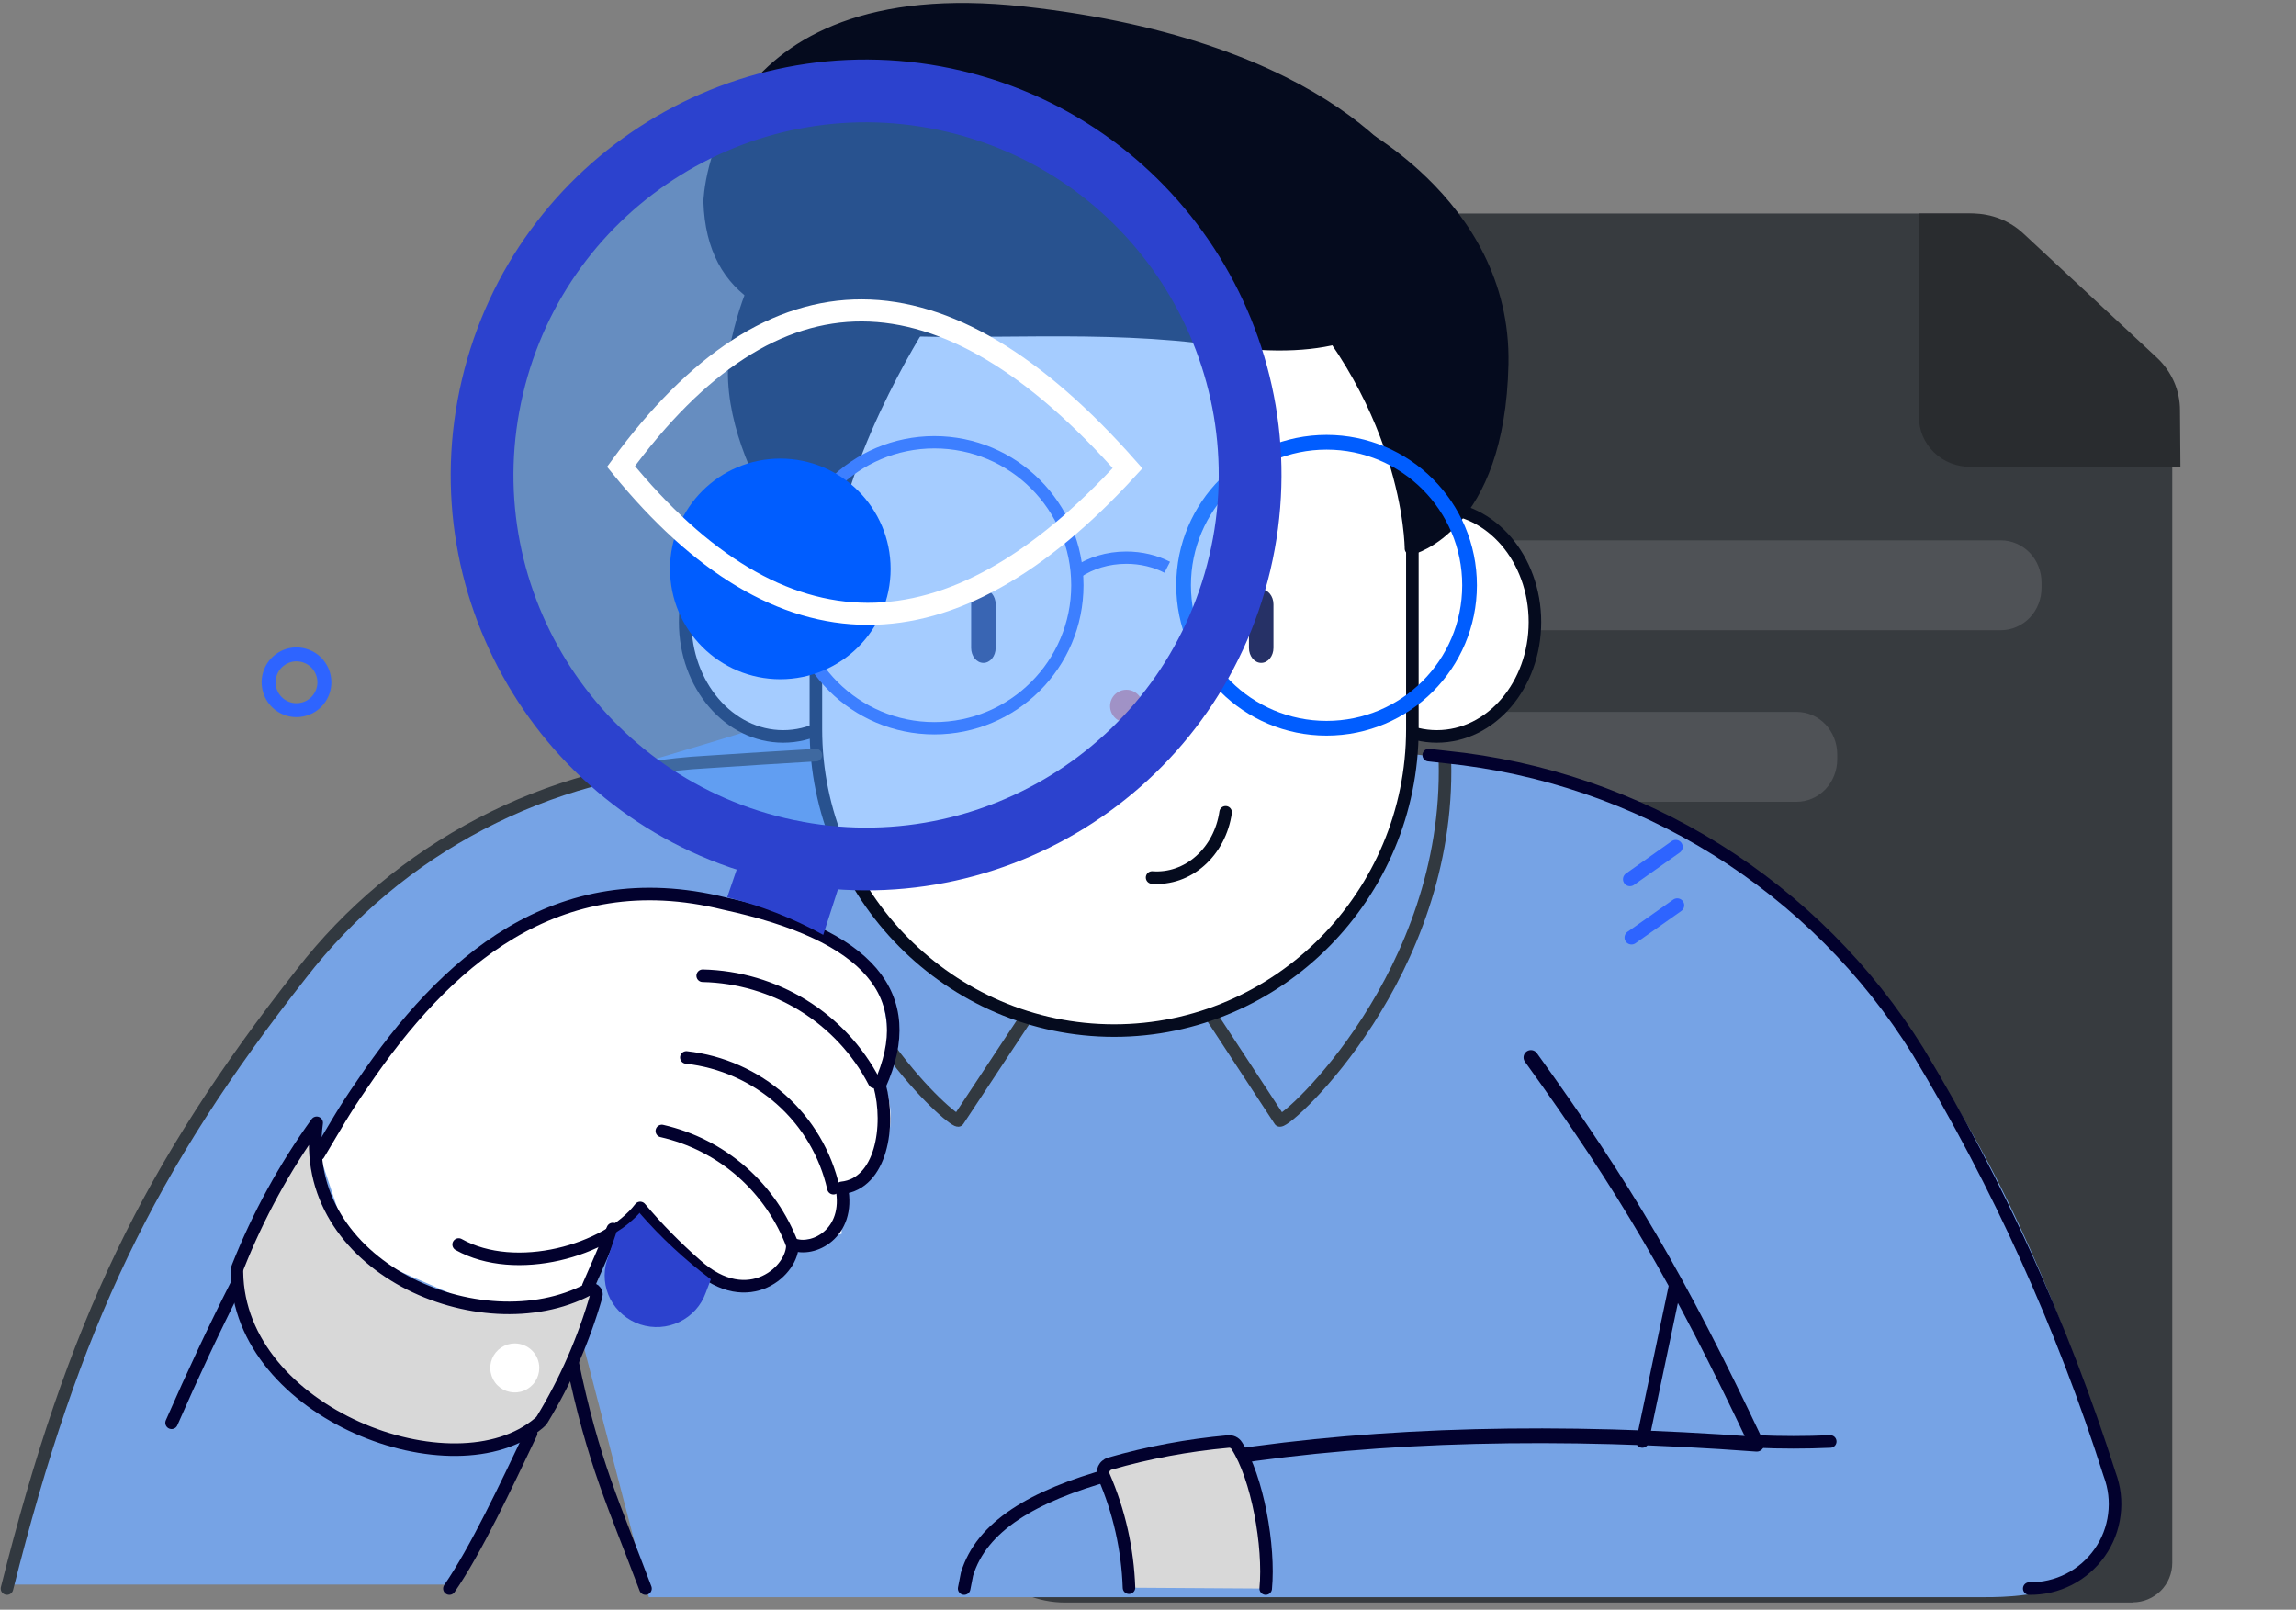 <?xml version="1.0" encoding="UTF-8"?>
<svg width="281px" height="197px" viewBox="0 0 281 197" version="1.1" xmlns="http://www.w3.org/2000/svg" xmlns:xlink="http://www.w3.org/1999/xlink">
    <rect x="0" y="0" width="281" height="197" fill="#808080" stroke="none"/>
    <title>搜索中</title>
    <defs>
        <rect id="path-1" x="0" y="5" width="281" height="190"></rect>
    </defs>
    <g id="新主题" stroke="none" stroke-width="1" fill="none" fill-rule="evenodd">
        <g id="v2.0插画库" transform="translate(-178, -7947)">
            <g id="搜索中" transform="translate(178, 7948.126)">
                <mask id="mask-2" fill="white">
                    <use xlink:href="#path-1"></use>
                </mask>
                <g id="路径备份-8"></g>
                <path d="M117.855,37.521 L117.855,182.452 C117.855,184.094 118.17,185.726 118.8,187.251 C119.421,188.776 120.339,190.156 121.501,191.319 C122.662,192.492 124.04,193.412 125.562,194.044 C127.083,194.675 128.704,195 130.351,195 L261.074,195 L261.047,194.973 C262.325,194.973 263.541,194.459 264.45,193.557 C265.35,192.655 265.855,191.428 265.855,190.147 L265.855,49.393 C265.855,48.175 265.602,46.966 265.125,45.847 C264.648,44.729 263.946,43.718 263.072,42.88 L246.92,27.481 C245.272,25.893 243.067,25 240.771,25 L130.351,25 C127.038,25 123.86,26.317 121.51,28.663 C119.169,31.017 117.855,34.201 117.855,37.521 Z" id="路径备份-12" fill="#373B3F"></path>
                <path d="M247.646,27.466 C245.968,25.89 243.744,25.009 241.419,25 L234.855,25 L234.855,49.848 C234.846,50.658 235.001,51.459 235.311,52.216 C235.63,52.964 236.095,53.649 236.678,54.219 C237.262,54.798 237.964,55.252 238.729,55.554 C239.504,55.857 240.325,56.009 241.155,56 L266.855,56 L266.8,49.091 C266.8,47.889 266.554,46.696 266.07,45.592 C265.578,44.488 264.876,43.491 263.983,42.654 L247.646,27.466 Z" id="路径备份-13" fill="#292C2F"></path>
                <path d="M249.855,70.762 L249.855,70.154 C249.855,69.48 249.728,68.807 249.475,68.18 C249.222,67.553 248.86,66.983 248.4,66.506 C247.93,66.029 247.379,65.645 246.774,65.393 C246.169,65.131 245.527,65 244.868,65 L138.832,65 C137.513,65 136.249,65.542 135.318,66.506 C134.379,67.479 133.855,68.788 133.855,70.154 L133.855,70.762 C133.846,71.454 133.963,72.137 134.216,72.773 C134.469,73.409 134.831,73.989 135.3,74.475 C135.77,74.971 136.33,75.354 136.944,75.616 C137.558,75.878 138.218,76.009 138.886,76 L244.868,76 C245.527,76 246.187,75.869 246.792,75.597 C247.406,75.335 247.957,74.952 248.418,74.466 C248.879,73.979 249.249,73.399 249.493,72.763 C249.737,72.127 249.863,71.444 249.855,70.762 Z" id="路径备份-14" fill="#4F5256"></path>
                <path d="M219.895,97 C221.209,97 222.469,96.444 223.405,95.474 C224.332,94.504 224.855,93.176 224.855,91.801 L224.855,91.189 C224.855,89.814 224.332,88.496 223.405,87.516 C222.469,86.546 221.209,86 219.895,86 L138.814,86 C137.5,86 136.24,86.546 135.313,87.516 C134.377,88.496 133.855,89.814 133.855,91.189 L133.855,91.801 C133.855,92.489 133.981,93.167 134.242,93.798 C134.494,94.438 134.863,95.013 135.322,95.493 C135.79,95.973 136.339,96.36 136.951,96.614 C137.554,96.868 138.211,97 138.859,97 L219.895,97 Z" id="路径备份-15" fill="#4F5256"></path>
                <path d="M79.416,194.343 L242.46,194.343 C256.932,194.505 259.596,188.421 258.453,178.98 L258.489,179.025 C247.491,142.809 233.244,121.074 217.134,107.277 L204.966,99.6 L188.28,93.039 L168.365,90.615 C174.278,87.402 186.936,80.442 187.953,73.224 C187.413,66.726 183.596,62.995 180.293,62.59 C178.367,62.167 178.605,62.907 176.778,63.654 C174.951,64.401 173.394,65.697 172.314,67.353 L176.067,36.915 L146.43,33 L110.574,49.668 C104.184,72.828 100.902,84.663 100.728,85.173 C100.554,85.683 88.818,89.304 65.52,96.036 C30.717,112.398 13.086,149.37 0.855,192.804 L54.765,192.804 C60.975,182.661 66.321,172.014 70.74,160.971 L79.416,194.343 Z" id="路径" fill="#76A3E5"></path>
                <polygon id="路径" fill="#76A3E5" points="214.441 174.336 205.594 156.885 201.139 173.895"></polygon>
                <path d="M147.855,122.6 L156.64,136 C157.77,136.108 177.493,118.038 176.839,92" id="路径备份-33" stroke="#323940" stroke-width="1.536" stroke-linecap="round" stroke-linejoin="round" stroke-dasharray="0,0"></path>
                <path d="M125.855,123 L117.262,136 C116.797,136 112.988,132.882 108.855,127.243" id="路径备份-34" stroke="#323940" stroke-width="1.536" stroke-linecap="round" stroke-linejoin="round" stroke-dasharray="0,0"></path>
                <path d="M37.531,79.198 C37.111,79.028 36.651,78.948 36.201,78.958 C35.531,78.978 34.881,79.188 34.331,79.578 C33.781,79.958 33.351,80.498 33.111,81.128 C32.861,81.748 32.811,82.438 32.951,83.088 C33.091,83.748 33.421,84.348 33.901,84.818 C34.381,85.288 34.991,85.598 35.651,85.728 C36.311,85.848 36.991,85.778 37.611,85.518 C38.231,85.258 38.761,84.818 39.131,84.258 C39.501,83.698 39.701,83.048 39.701,82.378 C39.701,81.918 39.611,81.468 39.431,81.048 C39.251,80.628 38.991,80.248 38.671,79.928 C38.341,79.608 37.961,79.358 37.531,79.198 Z" id="路径备份-16" stroke="#2E64FF" stroke-width="1.707" stroke-linecap="round" stroke-linejoin="round" stroke-dasharray="0,0"></path>
                <line x1="205.273" y1="109.668" x2="199.674" y2="113.611" id="路径-8备份" stroke="#2E64FF" stroke-width="1.707" stroke-linecap="round" stroke-linejoin="round" stroke-dasharray="0,0"></line>
                <line x1="205.085" y1="102.516" x2="199.486" y2="106.476" id="路径-9备份" stroke="#2E64FF" stroke-width="1.707" stroke-linecap="round" stroke-linejoin="round" stroke-dasharray="0,0"></line>
                <path d="M158.523,72 C158.523,72 155.764,71.664 154.84,71.654 C153.916,71.643 151.149,71.912 151.149,71.912 C150.428,71.903 149.845,71.318 149.855,70.613 C149.864,69.905 150.461,68.95 154.877,69.002 C159.041,69.052 159.862,70.025 159.855,70.732 C159.843,71.439 159.244,72.009 158.523,72" id="Fill-17备份-3" fill="#263166"></path>
                <path d="M116.186,72 C116.186,72 118.945,71.664 119.869,71.654 C120.793,71.643 123.56,71.912 123.56,71.912 C124.281,71.903 124.864,71.318 124.854,70.613 C124.845,69.905 124.246,68.95 119.832,69.002 C115.668,69.052 114.847,70.025 114.855,70.732 C114.866,71.439 115.465,72.009 116.186,72" id="Fill-19备份-3" fill="#263166"></path>
                <path d="M187.855,74.999 C187.855,82.731 182.481,89 175.853,89 C169.228,89 163.855,82.731 163.855,74.999 C163.855,67.269 169.228,61 175.853,61 C182.481,61 187.855,67.269 187.855,74.999" id="Fill-21备份-3" stroke="#050B1E" stroke-width="1.536" fill="#FFFFFF" stroke-linecap="round" stroke-linejoin="round" stroke-dasharray="0,0"></path>
                <path d="M107.855,74.999 C107.855,82.731 102.481,89 95.853,89 C89.228,89 83.855,82.731 83.855,74.999 C83.855,67.269 89.228,61 95.853,61 C102.481,61 107.855,67.269 107.855,74.999" id="Fill-21备份-3" stroke="#050B1E" stroke-width="1.536" fill="#FFFFFF" stroke-linecap="round" stroke-linejoin="round" stroke-dasharray="0,0"></path>
                <path d="M136.355,125 L136.355,125 C116.28,125 99.855,108.406 99.855,88.127 L99.855,62.871 C99.855,42.59 116.28,26 136.355,26 C156.429,26 172.855,42.59 172.855,62.871 L172.855,88.127 C172.855,108.406 156.429,125 136.355,125" id="Fill-25备份-3" stroke="#050B1E" stroke-width="1.536" fill="#FFFFFF" stroke-linecap="round" stroke-linejoin="round" stroke-dasharray="0,0"></path>
                <path d="M101.307,70 C101.307,70 87.215,53.81 90.295,40.461 C93.377,27.113 99.34,26 99.34,26 L112.855,38.192 C112.855,38.192 101.107,56.374 101.307,70" id="Fill-27备份-3" stroke="#050B1E" stroke-width="1.536" fill="#050B1E" stroke-linecap="round" stroke-linejoin="round" stroke-dasharray="0,0"></path>
                <path d="M164.093,14 C164.093,14 184.274,23.388 183.848,43.429 C183.422,63.471 172.683,66 172.683,66 C172.683,66 172.683,47.339 155.444,31.054 C152.098,27.892 164.093,14 164.093,14" id="Fill-29备份-3" stroke="#050B1E" stroke-width="1.536" fill="#050B1E" stroke-linecap="round" stroke-linejoin="round" stroke-dasharray="0,0"></path>
                <path d="M39,139.874 C52.333,119.874 64,109.54 74,108.874 C89,107.874 103,113.874 105,115.874 C107,117.874 110,123.874 108,130.874 C109.333,134.207 109.333,137.207 108,139.874 C106.667,142.54 105,143.874 103,143.874 L103,149.874 L97,150.874 L95,154.874 C92.681,155.653 91.015,155.986 90,155.874 C88.985,155.761 87.652,155.094 86,153.874 L78,146.874 L74,149.874 C74,152.54 73.667,154.54 73,155.874 C71,157.207 66.333,158.207 59,158.874 L43,151.874 L39,139.874 Z" id="路径-4" fill="#FFFFFF"></path>
                <path d="M120.355,80 L120.355,80 C119.529,80 118.855,79.177 118.855,78.17 L118.855,72.83 C118.855,71.823 119.529,71 120.355,71 L120.355,71 C121.18,71 121.855,71.823 121.855,72.83 L121.855,78.17 C121.855,79.177 121.18,80 120.355,80" id="Fill-31备份-4" fill="#263166"></path>
                <path d="M154.355,80 L154.354,80 C153.529,80 152.855,79.177 152.855,78.17 L152.855,72.83 C152.855,71.823 153.529,71 154.354,71 L154.355,71 C155.18,71 155.855,71.823 155.855,72.83 L155.855,78.17 C155.855,79.177 155.18,80 154.355,80" id="Fill-33备份-3" fill="#263166"></path>
                <path d="M131.855,70.5 C131.855,80.166 124.02,88 114.354,88 C104.689,88 96.855,80.166 96.855,70.5 C96.855,60.836 104.689,53 114.354,53 C124.02,53 131.855,60.836 131.855,70.5 Z" id="Stroke-37备份-3" stroke="#2E64FF" stroke-width="1.506"></path>
                <path d="M144.855,70.5 C144.855,80.166 152.689,88 162.355,88 C172.02,88 179.855,80.166 179.855,70.5 C179.855,60.836 172.02,53 162.355,53 C152.689,53 144.855,60.836 144.855,70.5 Z" id="Stroke-39备份-3" stroke="#005DFF" stroke-width="1.8"></path>
                <path d="M131.855,68.877 C133.474,67.783 135.564,67.123 137.846,67.123 C139.69,67.123 141.409,67.555 142.855,68.297" id="Stroke-41备份-3" stroke="#2E64FF" stroke-width="1.506"></path>
                <path d="M86.855,23.535 C86.855,23.535 87.518,-3.719 125.213,0.43 C162.908,4.578 173.137,21.272 173.516,23.535 C173.894,25.799 177.442,44.512 149.175,40.416 C120.489,36.26 87.612,46.639 86.855,23.535" id="Fill-55备份-3" stroke="#050B1E" stroke-width="1.536" fill="#050B1E" stroke-linecap="round" stroke-linejoin="round" stroke-dasharray="0,0"></path>
                <path d="M139.855,85.288 C139.855,86.391 138.96,87.288 137.855,87.288 C136.751,87.288 135.855,86.391 135.855,85.288 C135.855,84.184 136.751,83.288 137.855,83.288 C138.96,83.288 139.855,84.184 139.855,85.288" id="Fill-59备份-4" fill="#F58B8D"></path>
                <path d="M248.351,193.286 C250.041,193.313 251.703,192.926 253.212,192.16 C254.712,191.393 256.004,190.267 256.971,188.896 C257.947,187.517 258.562,185.922 258.769,184.245 C258.986,182.577 258.787,180.882 258.191,179.305 C252.426,161.195 244.565,143.824 234.743,127.544 C228.518,117.529 220.069,109.073 210.049,102.826 C200.037,96.588 188.715,92.712 176.969,91.522 L174.855,91.288" id="路径备份-19" stroke="#02012D" stroke-width="1.536" stroke-linecap="round" stroke-linejoin="round" stroke-dasharray="0,0"></path>
                <path d="M99.855,91.288 C95.37,91.548 90.885,91.836 86.436,92.132 C76.79,92.645 67.369,95.233 58.814,99.708 C50.26,104.183 42.77,110.437 36.868,118.057 C18.279,141.726 9.03,160.74 0.855,193.288" id="路径备份-20" stroke="#323940" stroke-width="1.536" stroke-linecap="round" stroke-linejoin="round" stroke-dasharray="0,0"></path>
                <path d="M65,174.288 C61.946,180.681 58.259,188.569 55,193.288" id="路径备份-21" stroke="#02012D" stroke-width="1.536" stroke-linecap="round" stroke-linejoin="round" stroke-dasharray="0,0"></path>
                <path d="M75,149.288 C73.553,152.705 73.728,152.373 72,156.288" id="路径备份-22" stroke="#02012D" stroke-width="1.536" stroke-linecap="round" stroke-linejoin="round" stroke-dasharray="0,0"></path>
                <path d="M136,179.288 C126.358,181.961 120.112,185.697 118.346,191.53 L118,193.288" id="路径备份-23" stroke="#02012D" stroke-width="1.536" stroke-linecap="round" stroke-linejoin="round" stroke-dasharray="0,0"></path>
                <path d="M187.364,128.288 C198.861,144.254 205.362,155.217 215,175.626 C190.695,173.82 169.028,174.374 150,177.288" id="路径备份-24" stroke="#02012D" stroke-width="1.8" stroke-linecap="round" stroke-linejoin="round" stroke-dasharray="0,0"></path>
                <path d="M224,175.288 C221.003,175.421 217.997,175.421 215,175.288" id="路径备份-25" stroke="#02012D" stroke-width="1.536" stroke-linecap="round" stroke-linejoin="round" stroke-dasharray="0,0"></path>
                <path d="M39,140.135 C41.118,136.601 42.086,134.793 44.376,131.502 C54.322,116.803 67.998,104.346 88.669,109.454 C106.341,113.251 112.67,120.672 107.657,131.719 C108.996,136.655 107.874,143.742 103.023,144.249 C104.118,149.853 99.448,152.195 96.968,151.119 C97.194,154.201 91.664,159.499 85.193,153.677 C82.741,151.535 80.451,149.202 78.351,146.707 C74.297,151.978 63.083,155.087 56.132,151.182" id="路径备份-26" stroke="#02012D" stroke-width="1.536" stroke-linecap="round" stroke-linejoin="round" stroke-dasharray="0,0"></path>
                <path d="M70,165.288 C72.59,177.916 75.264,183.329 79,193.288" id="路径备份-27" stroke="#02012D" stroke-width="1.536" stroke-linecap="round" stroke-linejoin="round" stroke-dasharray="0,0"></path>
                <path d="M86,118.288 C90.366,118.386 94.624,119.649 98.322,121.936 C102.019,124.223 105.02,127.462 107,131.288" id="路径备份-28" stroke="#02012D" stroke-width="1.536" stroke-linecap="round" stroke-linejoin="round" stroke-dasharray="0,0"></path>
                <path d="M81,137.288 C84.631,138.117 87.987,139.831 90.783,142.273 C93.571,144.725 95.707,147.824 97,151.288" id="路径备份-29" stroke="#02012D" stroke-width="1.536" stroke-linecap="round" stroke-linejoin="round" stroke-dasharray="0,0"></path>
                <path d="M84,128.288 C88.308,128.767 92.357,130.567 95.583,133.432 C98.809,136.297 101.053,140.093 102,144.288" id="路径备份-30" stroke="#02012D" stroke-width="1.536" stroke-linecap="round" stroke-linejoin="round" stroke-dasharray="0,0"></path>
                <line x1="205" y1="156.288" x2="201" y2="175.288" id="路径-25备份" stroke="#02012D" stroke-width="1.536" stroke-linecap="round" stroke-linejoin="round" stroke-dasharray="0,0"></line>
                <path d="M102.991,105.102 C102.945,104.284 102.734,103.484 102.366,102.748 C101.999,102.011 101.494,101.346 100.86,100.807 C100.226,100.267 99.5,99.863 98.701,99.603 C97.911,99.342 97.066,99.243 96.239,99.306 C95.403,99.369 94.585,99.603 93.841,99.971 C93.097,100.348 92.445,100.87 91.903,101.499 C91.37,102.128 90.966,102.855 90.727,103.637 L89,108.687 C93.106,109.702 97.066,111.248 100.759,113.288 L100.759,113.261 L102.623,107.501 C102.908,106.737 103.037,105.919 102.991,105.102 Z" id="路径备份-31" fill="#2C42CE"></path>
                <path d="M78.365,160.967 C79.943,161.484 81.661,161.373 83.154,160.652 C84.648,159.932 85.805,158.665 86.365,157.113 L87,155.44 C83.826,153.055 80.904,150.347 78.3,147.352 L78.3,147.288 C77.469,148.212 76.508,149.007 75.453,149.654 L74.277,153.138 C73.792,154.719 73.95,156.419 74.706,157.88 C75.472,159.34 76.788,160.449 78.365,160.967 Z" id="路径备份-32" fill="#2C42CE"></path>
                <path d="M72.965,157.089 C72.929,156.963 72.848,156.855 72.741,156.765 C72.642,156.684 72.516,156.63 72.382,156.612 C72.247,156.603 72.112,156.63 71.996,156.684 C58.837,163.624 36.325,153.872 38.758,136.288 C34.835,141.722 31.604,147.635 29.127,153.872 C29.037,154.088 28.992,154.313 29.001,154.548 C29.199,171.888 55.642,181.83 65.973,173.015 C66.125,172.898 66.251,172.754 66.359,172.591 C69.222,167.878 71.448,162.794 72.974,157.486 C73.01,157.36 73.01,157.216 72.965,157.089 Z" id="路径备份-35" fill="#D8D8D8"></path>
                <path d="M29.001,154.548 C29.199,171.888 55.642,181.83 65.973,173.015 C66.125,172.898 66.251,172.754 66.359,172.591 C69.222,167.878 71.448,162.794 72.974,157.486 C73.01,157.36 73.01,157.216 72.965,157.089 C72.929,156.963 72.848,156.855 72.741,156.765 C72.642,156.684 72.516,156.63 72.382,156.612 C72.247,156.603 72.112,156.63 71.996,156.684 C58.837,163.624 36.325,153.872 38.758,136.288 C34.835,141.722 31.604,147.635 29.127,153.872 C29.037,154.088 28.992,154.313 29.001,154.548 Z" id="路径备份-36" stroke="#02012D" stroke-width="1.536" stroke-linecap="round" stroke-linejoin="round" stroke-dasharray="0,0"></path>
                <path d="M135.09,179.521 C136.97,183.843 138.009,188.476 138.172,193.181 L154.906,193.288 C155.403,188.112 153.876,179.636 151.355,175.786 C151.247,175.608 151.084,175.474 150.894,175.385 C150.714,175.305 150.497,175.27 150.298,175.296 C145.391,175.741 140.539,176.639 135.813,178 C135.66,178.044 135.515,178.125 135.398,178.231 C135.271,178.329 135.181,178.462 135.108,178.605 C135.045,178.747 135,178.898 135,179.058 C135,179.218 135.027,179.37 135.09,179.521 Z" id="路径备份-37" fill="#D8D8D8"></path>
                <path d="M138.172,193.181 C138.009,188.476 136.97,183.843 135.09,179.521 C135.027,179.37 135,179.218 135,179.058 C135,178.898 135.045,178.747 135.108,178.605 C135.181,178.462 135.271,178.329 135.398,178.231 C135.515,178.125 135.66,178.044 135.813,178 C140.539,176.639 145.391,175.741 150.298,175.296 C150.497,175.27 150.714,175.305 150.894,175.385 C151.084,175.474 151.247,175.608 151.355,175.786 C153.876,179.636 155.403,188.112 154.906,193.288" id="路径备份-38" stroke="#02012D" stroke-width="1.536" stroke-linecap="round" stroke-linejoin="round" stroke-dasharray="0,0"></path>
                <path d="M60.879,168.412 C61.301,168.834 61.836,169.115 62.416,169.229 C62.996,169.344 63.602,169.291 64.147,169.062 C64.691,168.834 65.166,168.447 65.491,167.955 C65.824,167.463 66,166.883 66,166.285 C66,165.494 65.684,164.729 65.122,164.167 C64.559,163.604 63.795,163.288 62.996,163.288 C62.407,163.288 61.828,163.463 61.336,163.797 C60.844,164.123 60.457,164.589 60.229,165.142 C60.001,165.687 59.939,166.294 60.062,166.874 C60.176,167.454 60.457,167.99 60.879,168.412 Z" id="路径备份-39" fill="#FFFFFF"></path>
                <path d="M103,64.388 C103,64.354 103,64.321 103,64.288 C103,64.321 103,64.354 103,64.388 Z" id="路径备份-41" fill="#31333A"></path>
                <path d="M103,64.288 C103,64.321 103,64.354 103,64.388 C103,64.354 103,64.321 103,64.288 Z" id="路径备份-43" stroke="#050B1E" stroke-width="1.536" stroke-linecap="round" stroke-linejoin="round" stroke-dasharray="0,0"></path>
                <path d="M150,98.288 C149.664,100.624 148.553,102.741 146.891,104.216 C145.229,105.7 143.127,106.428 141,106.265" id="路径备份-44" stroke="#050B1E" stroke-width="1.536" stroke-linecap="round" stroke-linejoin="round" stroke-dasharray="0,0"></path>
                <path d="M79.335,16.373 C71.447,21.647 65.293,29.14 61.655,37.908 C58.025,46.677 57.073,56.317 58.915,65.633 C60.765,74.941 65.329,83.494 72.031,90.205 C78.742,96.925 87.286,101.498 96.593,103.358 C105.9,105.217 115.549,104.274 124.326,100.653 C133.095,97.033 140.596,90.888 145.879,83 C151.161,75.112 153.982,65.84 154,56.353 L154,56.29 C154,43.559 148.942,31.35 139.94,22.348 C130.938,13.346 118.729,8.288 105.999,8.288 C96.503,8.288 87.232,11.1 79.335,16.373 Z" id="路径备份-45" fill="#4D9AFF" opacity="0.5"></path>
                <path d="M116.794,11.27 C91.53,5.301 66.23,20.945 60.27,46.2 C54.301,71.464 69.945,96.764 95.2,102.733 C120.464,108.693 145.764,93.05 151.733,67.794 C157.693,42.53 142.05,17.23 116.794,11.27 Z" id="路径备份-46" stroke="#2C42CE" stroke-width="7.681" stroke-linecap="round" stroke-linejoin="round" stroke-dasharray="0,0"></path>
                <path d="M21,173 C23.573,167.129 26.237,161.45 29,156" id="路径备份-53" stroke="#02012D" stroke-width="1.536" stroke-linecap="round" stroke-linejoin="round" stroke-dasharray="0,0"></path>
                <path d="M95.5,55 C88.047,55 82,61.047 82,68.5 C82,75.953 88.047,82 95.5,82 C102.953,82 109,75.953 109,68.5 C109,61.047 102.953,55 95.5,55 Z" id="路径" fill="#005DFF"></path>
                <path d="M138,56.176 C115.345,30.496 94.678,30.424 76,55.96 C95.546,79.936 116.213,80.008 138,56.176 Z" id="路径" stroke="#FFFFFF" stroke-width="2.7"></path>
            </g>
        </g>
    </g>
</svg>